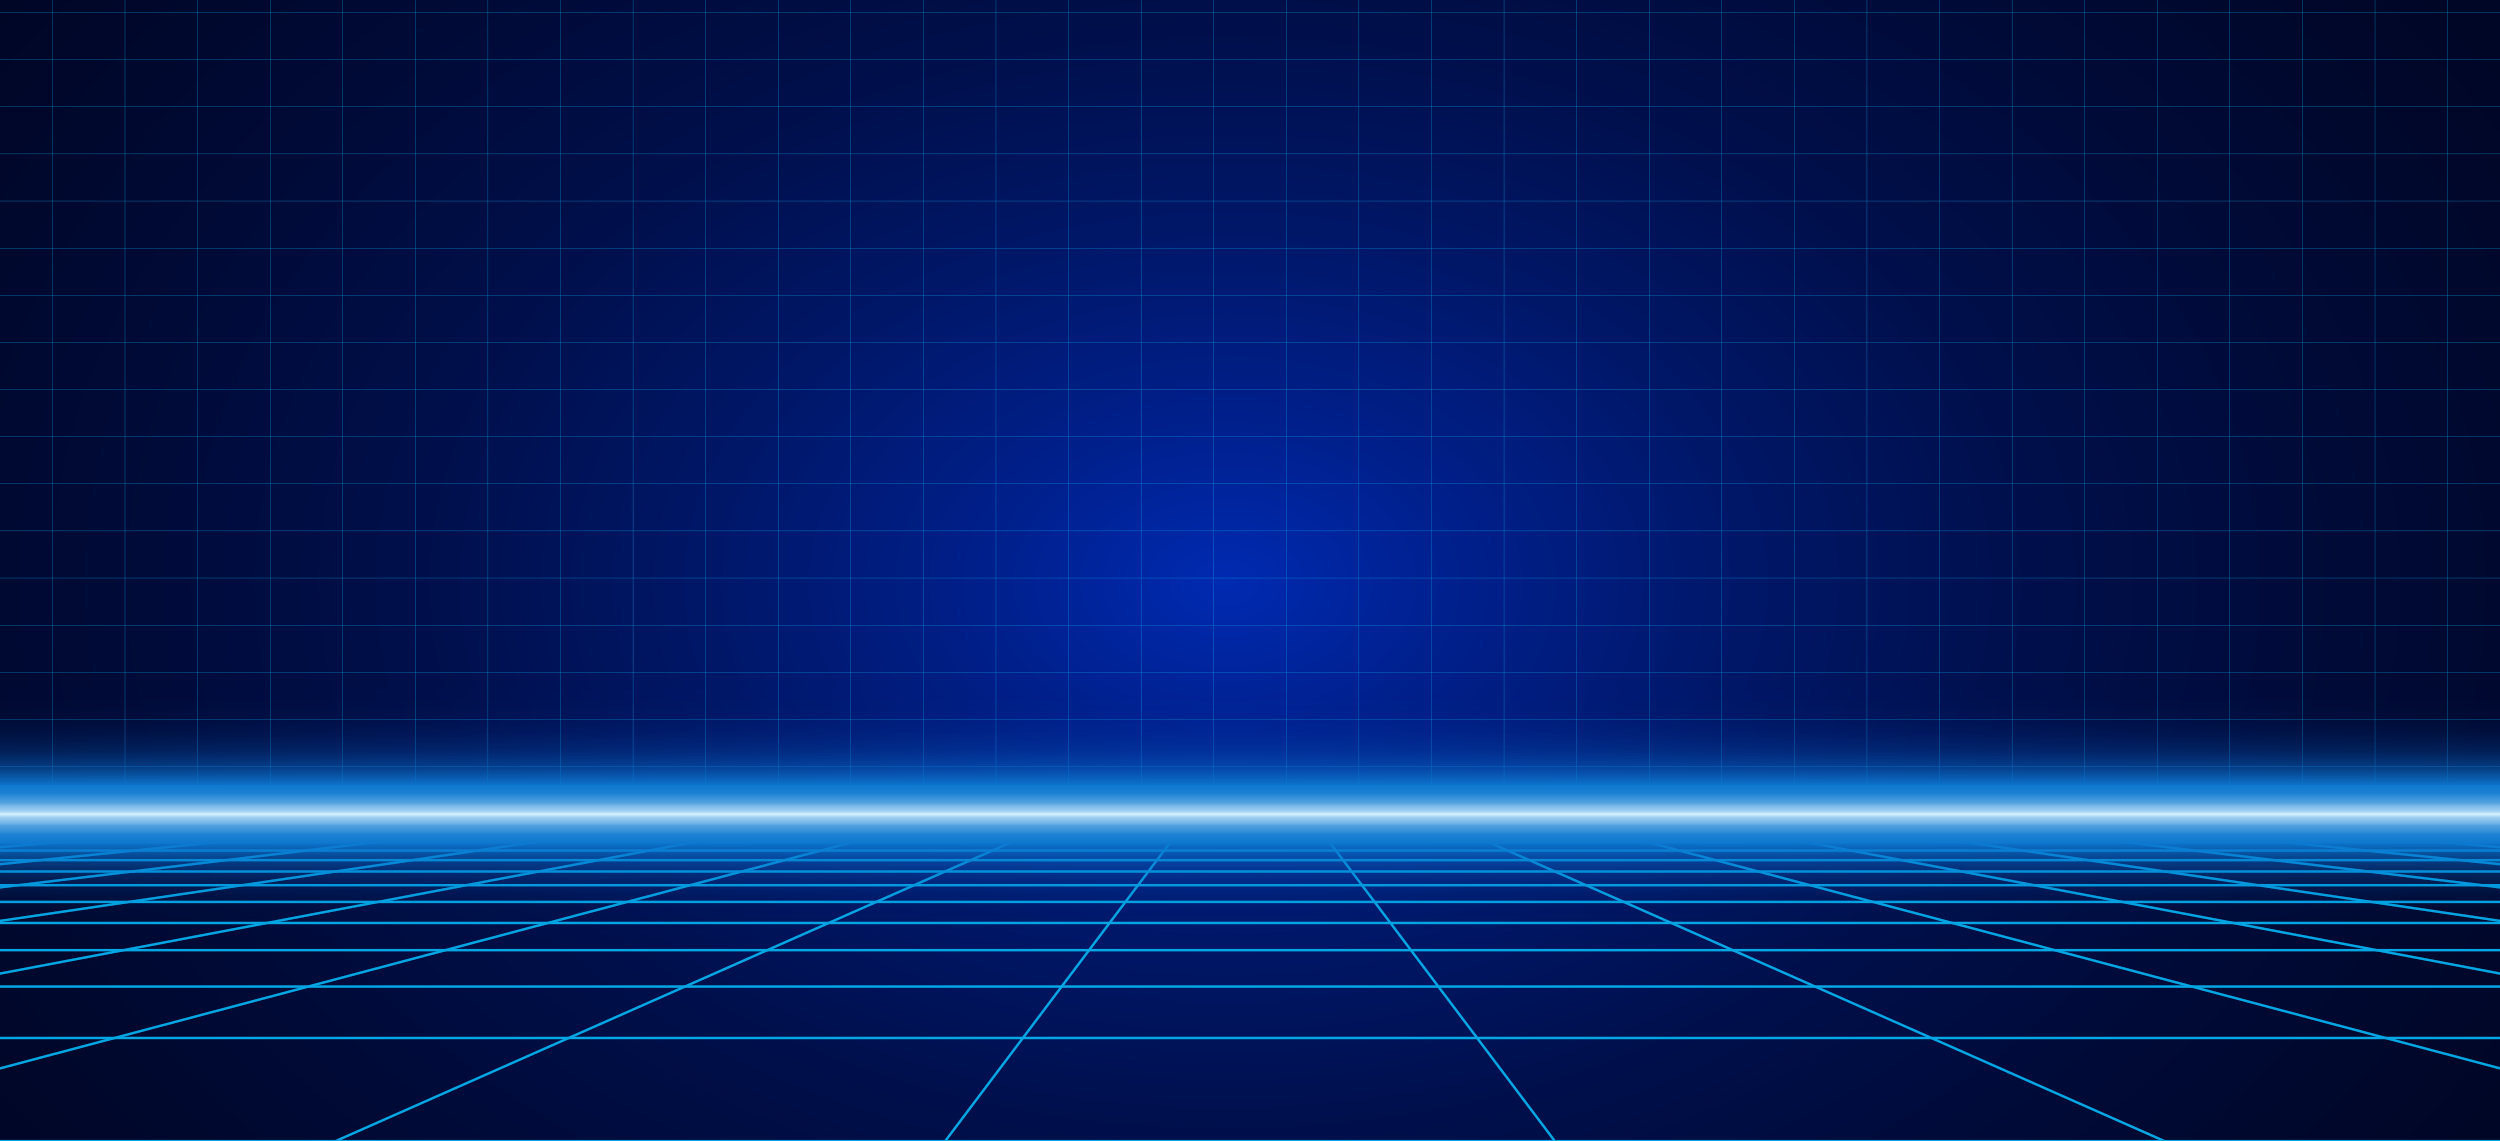 <?xml version="1.0" encoding="UTF-8"?>
<svg xmlns="http://www.w3.org/2000/svg" xmlns:xlink="http://www.w3.org/1999/xlink" viewBox="0 0 1529.86 698.31">
  <defs>
    <style>
      .cls-1 {
        filter: url(#outer-glow-1);
      }

      .cls-1, .cls-2, .cls-3 {
        mix-blend-mode: overlay;
      }

      .cls-4 {
        isolation: isolate;
      }

      .cls-5 {
        fill: url(#Degradado_sin_nombre_3);
        mix-blend-mode: hard-light;
      }

      .cls-5, .cls-6, .cls-7 {
        stroke-width: 0px;
      }

      .cls-8 {
        stroke-width: .18px;
      }

      .cls-8, .cls-6, .cls-9, .cls-10 {
        fill: none;
      }

      .cls-8, .cls-9, .cls-10 {
        stroke: #04a6e3;
        stroke-miterlimit: 10;
      }

      .cls-11 {
        clip-path: url(#clippath-1);
      }

      .cls-7 {
        fill: url(#Degradado_sin_nombre_7);
      }

      .cls-2 {
        filter: url(#outer-glow-2);
        opacity: .3;
      }

      .cls-9 {
        stroke-width: .55px;
      }

      .cls-12 {
        clip-path: url(#clippath);
      }

      .cls-10 {
        stroke-width: 1.46px;
      }
    </style>
    <clipPath id="clippath">
      <rect class="cls-6" width="1529.86" height="698.31"/>
    </clipPath>
    <radialGradient id="Degradado_sin_nombre_7" data-name="Degradado sin nombre 7" cx="-107.98" cy="303.74" fx="-107.98" fy="303.74" r="1052.25" gradientTransform="translate(904.47 59.02) scale(1.43 .98)" gradientUnits="userSpaceOnUse">
      <stop offset="0" stop-color="#002ab1"/>
      <stop offset=".1" stop-color="#001f8a"/>
      <stop offset=".21" stop-color="#001768"/>
      <stop offset=".33" stop-color="#000f4b"/>
      <stop offset=".46" stop-color="#000a36"/>
      <stop offset=".6" stop-color="#000626"/>
      <stop offset=".76" stop-color="#00031d"/>
      <stop offset="1" stop-color="#00031b"/>
    </radialGradient>
    <clipPath id="clippath-1">
      <rect class="cls-6" width="1529.86" height="698.31"/>
    </clipPath>
    <filter id="outer-glow-1" filterUnits="userSpaceOnUse">
      <feOffset dx="0" dy="0"/>
      <feGaussianBlur result="blur" stdDeviation="2.91"/>
      <feFlood flood-color="#04a6e3" flood-opacity="1"/>
      <feComposite in2="blur" operator="in"/>
      <feComposite in="SourceGraphic"/>
    </filter>
    <filter id="outer-glow-2" filterUnits="userSpaceOnUse">
      <feOffset dx="0" dy="0"/>
      <feGaussianBlur result="blur-2" stdDeviation="2.91"/>
      <feFlood flood-color="#04a6e3" flood-opacity="1"/>
      <feComposite in2="blur-2" operator="in"/>
      <feComposite in="SourceGraphic"/>
    </filter>
    <linearGradient id="Degradado_sin_nombre_3" data-name="Degradado sin nombre 3" x1="771.6" y1="586.81" x2="771.6" y2="409.62" gradientUnits="userSpaceOnUse">
      <stop offset="0" stop-color="#004cc1" stop-opacity="0"/>
      <stop offset=".05" stop-color="rgba(0, 76, 193, .02)" stop-opacity=".02"/>
      <stop offset=".11" stop-color="rgba(1, 79, 194, .08)" stop-opacity=".08"/>
      <stop offset=".17" stop-color="rgba(2, 84, 195, .18)" stop-opacity=".18"/>
      <stop offset=".22" stop-color="rgba(4, 90, 197, .32)" stop-opacity=".32"/>
      <stop offset=".28" stop-color="rgba(6, 98, 200, .5)" stop-opacity=".5"/>
      <stop offset=".34" stop-color="rgba(10, 108, 203, .72)" stop-opacity=".72"/>
      <stop offset=".4" stop-color="rgba(13, 119, 207, .98)" stop-opacity=".98"/>
      <stop offset=".4" stop-color="#0e79d0"/>
      <stop offset=".41" stop-color="#127bd0"/>
      <stop offset=".43" stop-color="#1e82d3"/>
      <stop offset=".44" stop-color="#338fd8"/>
      <stop offset=".46" stop-color="#50a0df"/>
      <stop offset=".47" stop-color="#75b6e8"/>
      <stop offset=".49" stop-color="#a3d1f2"/>
      <stop offset=".5" stop-color="#d9f1ff"/>
      <stop offset=".51" stop-color="#a3d1f2"/>
      <stop offset=".53" stop-color="#75b6e8"/>
      <stop offset=".54" stop-color="#50a0df"/>
      <stop offset=".56" stop-color="#338fd8"/>
      <stop offset=".57" stop-color="#1e82d3"/>
      <stop offset=".59" stop-color="#127bd0"/>
      <stop offset=".6" stop-color="#0e79d0"/>
      <stop offset=".6" stop-color="rgba(13, 119, 207, .98)" stop-opacity=".98"/>
      <stop offset=".66" stop-color="rgba(10, 108, 203, .72)" stop-opacity=".72"/>
      <stop offset=".72" stop-color="rgba(6, 98, 200, .5)" stop-opacity=".5"/>
      <stop offset=".78" stop-color="rgba(4, 90, 197, .32)" stop-opacity=".32"/>
      <stop offset=".83" stop-color="rgba(2, 84, 195, .18)" stop-opacity=".18"/>
      <stop offset=".89" stop-color="rgba(1, 79, 194, .08)" stop-opacity=".08"/>
      <stop offset=".95" stop-color="rgba(0, 76, 193, .02)" stop-opacity=".02"/>
      <stop offset="1" stop-color="#004cc1" stop-opacity="0"/>
    </linearGradient>
  </defs>
  <g class="cls-4">
    <g id="Layer_2" data-name="Layer 2">
      <g id="Graphic_Elements" data-name="Graphic Elements">
        <g class="cls-12">
          <ellipse class="cls-7" cx="764.93" cy="349.15" rx="953.15" ry="652.6"/>
          <g class="cls-11">
            <g class="cls-3">
              <line class="cls-8" x1="1497.8" y1="497.91" x2="1497.8" y2="-197.3"/>
              <line class="cls-8" x1="1453.38" y1="497.91" x2="1453.38" y2="-197.3"/>
              <line class="cls-8" x1="1408.96" y1="497.91" x2="1408.96" y2="-197.3"/>
              <line class="cls-8" x1="1364.55" y1="497.91" x2="1364.55" y2="-197.3"/>
              <line class="cls-8" x1="1320.13" y1="497.91" x2="1320.13" y2="-197.3"/>
              <line class="cls-8" x1="1275.72" y1="497.91" x2="1275.72" y2="-197.3"/>
              <line class="cls-8" x1="1231.3" y1="497.91" x2="1231.3" y2="-197.3"/>
              <line class="cls-8" x1="1186.88" y1="497.91" x2="1186.88" y2="-197.3"/>
              <line class="cls-8" x1="1142.47" y1="497.91" x2="1142.47" y2="-197.3"/>
              <line class="cls-8" x1="1098.05" y1="497.91" x2="1098.05" y2="-197.3"/>
              <line class="cls-8" x1="1053.64" y1="497.91" x2="1053.64" y2="-197.3"/>
              <line class="cls-8" x1="1009.22" y1="497.91" x2="1009.22" y2="-197.3"/>
              <line class="cls-8" x1="964.8" y1="497.91" x2="964.8" y2="-197.3"/>
              <line class="cls-8" x1="920.39" y1="497.91" x2="920.39" y2="-197.3"/>
              <line class="cls-8" x1="875.97" y1="497.91" x2="875.97" y2="-197.3"/>
              <line class="cls-8" x1="831.56" y1="497.91" x2="831.56" y2="-197.3"/>
              <line class="cls-8" x1="787.14" y1="497.91" x2="787.14" y2="-197.3"/>
              <line class="cls-8" x1="742.72" y1="497.91" x2="742.72" y2="-197.3"/>
              <line class="cls-8" x1="698.31" y1="497.91" x2="698.31" y2="-197.3"/>
              <line class="cls-8" x1="653.89" y1="497.91" x2="653.89" y2="-197.3"/>
              <line class="cls-8" x1="609.48" y1="497.91" x2="609.48" y2="-197.3"/>
              <line class="cls-8" x1="565.06" y1="497.91" x2="565.06" y2="-197.3"/>
              <line class="cls-8" x1="431.81" y1="497.91" x2="431.81" y2="-197.3"/>
              <line class="cls-8" x1="342.98" y1="497.91" x2="342.98" y2="-197.3"/>
              <line class="cls-8" x1="254.15" y1="497.91" x2="254.15" y2="-197.3"/>
              <line class="cls-8" x1="298.57" y1="497.91" x2="298.57" y2="-197.3"/>
              <line class="cls-8" x1="387.4" y1="497.91" x2="387.4" y2="-197.3"/>
              <line class="cls-8" x1="476.23" y1="497.91" x2="476.23" y2="-197.3"/>
              <line class="cls-8" x1="520.64" y1="497.91" x2="520.64" y2="-197.3"/>
              <line class="cls-8" x1="209.73" y1="497.91" x2="209.73" y2="-197.3"/>
              <line class="cls-8" x1="165.32" y1="497.91" x2="165.32" y2="-197.3"/>
              <line class="cls-8" x1="120.9" y1="497.91" x2="120.9" y2="-197.3"/>
              <line class="cls-8" x1="76.49" y1="497.91" x2="76.49" y2="-197.3"/>
              <line class="cls-8" x1="32.07" y1="497.91" x2="32.07" y2="-197.3"/>
              <line class="cls-8" y1="497.91" x2="1529.86" y2="497.91"/>
              <line class="cls-8" y1="469.07" x2="1529.86" y2="469.07"/>
              <line class="cls-8" y1="440.23" x2="1529.86" y2="440.23"/>
              <line class="cls-8" y1="411.39" x2="1529.86" y2="411.39"/>
              <line class="cls-8" y1="382.56" x2="1529.86" y2="382.56"/>
              <line class="cls-8" y1="353.72" x2="1529.86" y2="353.72"/>
              <line class="cls-8" y1="324.88" x2="1529.86" y2="324.88"/>
              <line class="cls-8" y1="296.05" x2="1529.86" y2="296.05"/>
              <line class="cls-8" y1="267.21" x2="1529.86" y2="267.21"/>
              <line class="cls-8" y1="238.37" x2="1529.86" y2="238.37"/>
              <line class="cls-8" y1="209.53" x2="1529.86" y2="209.53"/>
              <line class="cls-8" y1="180.69" x2="1529.86" y2="180.69"/>
              <line class="cls-8" y1="151.86" x2="1529.86" y2="151.86"/>
              <line class="cls-8" y1="123.02" x2="1529.86" y2="123.02"/>
              <line class="cls-8" y1="94.18" x2="1529.86" y2="94.18"/>
              <line class="cls-8" y1="65.34" x2="1529.86" y2="65.34"/>
              <line class="cls-8" y1="36.51" x2="1529.86" y2="36.51"/>
              <line class="cls-8" y1="7.67" x2="1529.86" y2="7.67"/>
            </g>
            <g>
              <g>
                <g class="cls-1">
                  <line class="cls-10" x1="12.68" y1="498.29" x2="-3152.4" y2="698.31"/>
                  <line class="cls-10" x1="84.33" y1="498.29" x2="-2779.33" y2="698.31"/>
                  <line class="cls-10" x1="155.97" y1="498.29" x2="-2406.25" y2="698.31"/>
                  <line class="cls-10" x1="227.61" y1="498.29" x2="-2033.17" y2="698.31"/>
                  <line class="cls-10" x1="299.25" y1="498.29" x2="-1660.09" y2="698.31"/>
                  <line class="cls-10" x1="370.9" y1="498.29" x2="-1287.01" y2="698.31"/>
                  <line class="cls-10" x1="442.54" y1="498.29" x2="-913.93" y2="698.31"/>
                  <line class="cls-10" x1="514.18" y1="498.29" x2="-540.85" y2="698.31"/>
                  <line class="cls-10" x1="585.82" y1="498.29" x2="-167.77" y2="698.31"/>
                  <line class="cls-10" x1="657.47" y1="498.29" x2="205.31" y2="698.31"/>
                  <line class="cls-10" x1="872.39" y1="498.29" x2="1324.55" y2="698.31"/>
                  <line class="cls-10" x1="1015.68" y1="498.29" x2="2070.71" y2="698.31"/>
                  <line class="cls-10" x1="1158.97" y1="498.29" x2="2816.87" y2="698.31"/>
                  <line class="cls-10" x1="1087.32" y1="498.29" x2="2443.79" y2="698.31"/>
                  <line class="cls-10" x1="944.04" y1="498.29" x2="1697.63" y2="698.31"/>
                  <line class="cls-10" x1="800.75" y1="498.29" x2="951.47" y2="698.31"/>
                  <line class="cls-10" x1="729.11" y1="498.29" x2="578.39" y2="698.31"/>
                  <line class="cls-10" x1="1230.61" y1="498.29" x2="3189.95" y2="698.31"/>
                  <line class="cls-10" x1="1302.25" y1="498.29" x2="3563.03" y2="698.31"/>
                  <line class="cls-10" x1="1373.89" y1="498.29" x2="3936.11" y2="698.31"/>
                  <line class="cls-10" x1="1445.54" y1="498.29" x2="4309.19" y2="698.31"/>
                  <line class="cls-10" x1="1517.18" y1="498.29" x2="4682.27" y2="698.31"/>
                  <line class="cls-10" x1="1517.18" y1="498.29" x2="12.68" y2="498.29"/>
                  <line class="cls-10" x1="1559.29" y1="500.95" x2="-29.43" y2="500.95"/>
                  <line class="cls-10" x1="1606.41" y1="503.92" x2="-76.54" y2="503.92"/>
                  <line class="cls-10" x1="1659.46" y1="507.28" x2="-129.59" y2="507.28"/>
                  <line class="cls-10" x1="1719.65" y1="511.08" x2="-189.78" y2="511.08"/>
                  <line class="cls-10" x1="1788.52" y1="515.43" x2="-258.66" y2="515.43"/>
                  <line class="cls-10" x1="1868.11" y1="520.46" x2="-338.25" y2="520.46"/>
                  <line class="cls-10" x1="1961.11" y1="526.34" x2="-431.25" y2="526.34"/>
                  <line class="cls-10" x1="2071.25" y1="533.3" x2="-541.38" y2="533.3"/>
                  <line class="cls-10" x1="2203.71" y1="541.67" x2="-673.85" y2="541.67"/>
                  <line class="cls-10" x1="2366.07" y1="551.93" x2="-836.21" y2="551.93"/>
                  <line class="cls-10" x1="2569.74" y1="564.81" x2="-1039.88" y2="564.81"/>
                  <line class="cls-10" x1="2832.78" y1="581.43" x2="-1302.91" y2="581.43"/>
                  <line class="cls-10" x1="3185.56" y1="603.72" x2="-1655.69" y2="603.72"/>
                  <line class="cls-10" x1="3683.47" y1="635.19" x2="-2153.61" y2="635.19"/>
                  <line class="cls-10" x1="4682.27" y1="698.31" x2="-3152.4" y2="698.31"/>
                </g>
                <g class="cls-2">
                  <line class="cls-10" x1="12.68" y1="498.29" x2="-3152.4" y2="698.31"/>
                  <line class="cls-10" x1="84.33" y1="498.29" x2="-2779.33" y2="698.31"/>
                  <line class="cls-10" x1="155.97" y1="498.29" x2="-2406.25" y2="698.31"/>
                  <line class="cls-10" x1="227.61" y1="498.29" x2="-2033.17" y2="698.31"/>
                  <line class="cls-10" x1="299.25" y1="498.29" x2="-1660.09" y2="698.31"/>
                  <line class="cls-10" x1="370.9" y1="498.29" x2="-1287.01" y2="698.31"/>
                  <line class="cls-10" x1="442.54" y1="498.29" x2="-913.93" y2="698.31"/>
                  <line class="cls-10" x1="514.18" y1="498.29" x2="-540.85" y2="698.31"/>
                  <line class="cls-10" x1="585.82" y1="498.29" x2="-167.77" y2="698.31"/>
                  <line class="cls-10" x1="657.47" y1="498.29" x2="205.31" y2="698.31"/>
                  <line class="cls-10" x1="872.39" y1="498.29" x2="1324.55" y2="698.31"/>
                  <line class="cls-10" x1="1015.68" y1="498.29" x2="2070.71" y2="698.31"/>
                  <line class="cls-10" x1="1158.97" y1="498.29" x2="2816.87" y2="698.31"/>
                  <line class="cls-10" x1="1087.32" y1="498.29" x2="2443.79" y2="698.31"/>
                  <line class="cls-10" x1="944.04" y1="498.29" x2="1697.63" y2="698.31"/>
                  <line class="cls-10" x1="800.75" y1="498.29" x2="951.47" y2="698.31"/>
                  <line class="cls-10" x1="729.11" y1="498.29" x2="578.39" y2="698.31"/>
                  <line class="cls-10" x1="1230.61" y1="498.29" x2="3189.95" y2="698.31"/>
                  <line class="cls-10" x1="1302.25" y1="498.29" x2="3563.03" y2="698.31"/>
                  <line class="cls-10" x1="1373.89" y1="498.29" x2="3936.11" y2="698.31"/>
                  <line class="cls-10" x1="1445.54" y1="498.29" x2="4309.19" y2="698.31"/>
                  <line class="cls-10" x1="1517.18" y1="498.29" x2="4682.27" y2="698.31"/>
                  <line class="cls-10" x1="1517.18" y1="498.29" x2="12.68" y2="498.29"/>
                  <line class="cls-10" x1="1559.29" y1="500.95" x2="-29.43" y2="500.95"/>
                  <line class="cls-10" x1="1606.41" y1="503.92" x2="-76.54" y2="503.92"/>
                  <line class="cls-10" x1="1659.46" y1="507.28" x2="-129.59" y2="507.28"/>
                  <line class="cls-10" x1="1719.65" y1="511.08" x2="-189.78" y2="511.08"/>
                  <line class="cls-10" x1="1788.52" y1="515.43" x2="-258.66" y2="515.43"/>
                  <line class="cls-10" x1="1868.11" y1="520.46" x2="-338.25" y2="520.46"/>
                  <line class="cls-10" x1="1961.11" y1="526.34" x2="-431.25" y2="526.34"/>
                  <line class="cls-10" x1="2071.25" y1="533.3" x2="-541.38" y2="533.3"/>
                  <line class="cls-10" x1="2203.71" y1="541.67" x2="-673.85" y2="541.67"/>
                  <line class="cls-10" x1="2366.07" y1="551.93" x2="-836.21" y2="551.93"/>
                  <line class="cls-10" x1="2569.74" y1="564.81" x2="-1039.88" y2="564.81"/>
                  <line class="cls-10" x1="2832.78" y1="581.43" x2="-1302.91" y2="581.43"/>
                  <line class="cls-10" x1="3185.56" y1="603.72" x2="-1655.69" y2="603.72"/>
                  <line class="cls-10" x1="3683.47" y1="635.19" x2="-2153.61" y2="635.19"/>
                  <line class="cls-10" x1="4682.27" y1="698.31" x2="-3152.4" y2="698.31"/>
                </g>
                <g class="cls-3">
                  <line class="cls-9" x1="12.68" y1="498.29" x2="-3152.4" y2="698.31"/>
                  <line class="cls-9" x1="84.33" y1="498.29" x2="-2779.33" y2="698.31"/>
                  <line class="cls-9" x1="155.97" y1="498.29" x2="-2406.25" y2="698.31"/>
                  <line class="cls-9" x1="227.61" y1="498.29" x2="-2033.17" y2="698.31"/>
                  <line class="cls-9" x1="299.25" y1="498.29" x2="-1660.09" y2="698.31"/>
                  <line class="cls-9" x1="370.9" y1="498.29" x2="-1287.01" y2="698.31"/>
                  <line class="cls-9" x1="442.54" y1="498.29" x2="-913.93" y2="698.31"/>
                  <line class="cls-9" x1="514.18" y1="498.29" x2="-540.85" y2="698.31"/>
                  <line class="cls-9" x1="585.82" y1="498.29" x2="-167.77" y2="698.31"/>
                  <line class="cls-9" x1="657.47" y1="498.29" x2="205.31" y2="698.31"/>
                  <line class="cls-9" x1="872.39" y1="498.29" x2="1324.55" y2="698.31"/>
                  <line class="cls-9" x1="1015.68" y1="498.29" x2="2070.71" y2="698.31"/>
                  <line class="cls-9" x1="1158.97" y1="498.29" x2="2816.87" y2="698.31"/>
                  <line class="cls-9" x1="1087.32" y1="498.29" x2="2443.79" y2="698.31"/>
                  <line class="cls-9" x1="944.04" y1="498.29" x2="1697.63" y2="698.31"/>
                  <line class="cls-9" x1="800.75" y1="498.29" x2="951.47" y2="698.31"/>
                  <line class="cls-9" x1="729.11" y1="498.29" x2="578.39" y2="698.31"/>
                  <line class="cls-9" x1="1230.61" y1="498.29" x2="3189.95" y2="698.31"/>
                  <line class="cls-9" x1="1302.25" y1="498.29" x2="3563.03" y2="698.31"/>
                  <line class="cls-9" x1="1373.89" y1="498.29" x2="3936.11" y2="698.31"/>
                  <line class="cls-9" x1="1445.54" y1="498.29" x2="4309.19" y2="698.31"/>
                  <line class="cls-9" x1="1517.18" y1="498.29" x2="4682.27" y2="698.31"/>
                  <line class="cls-9" x1="1517.18" y1="498.29" x2="12.68" y2="498.29"/>
                  <line class="cls-9" x1="1559.29" y1="500.95" x2="-29.43" y2="500.95"/>
                  <line class="cls-9" x1="1606.41" y1="503.92" x2="-76.54" y2="503.92"/>
                  <line class="cls-9" x1="1659.46" y1="507.28" x2="-129.59" y2="507.28"/>
                  <line class="cls-9" x1="1719.65" y1="511.08" x2="-189.78" y2="511.08"/>
                  <line class="cls-9" x1="1788.52" y1="515.43" x2="-258.66" y2="515.43"/>
                  <line class="cls-9" x1="1868.11" y1="520.46" x2="-338.25" y2="520.46"/>
                  <line class="cls-9" x1="1961.11" y1="526.34" x2="-431.25" y2="526.34"/>
                  <line class="cls-9" x1="2071.25" y1="533.3" x2="-541.38" y2="533.3"/>
                  <line class="cls-9" x1="2203.71" y1="541.67" x2="-673.85" y2="541.67"/>
                  <line class="cls-9" x1="2366.07" y1="551.93" x2="-836.21" y2="551.93"/>
                  <line class="cls-9" x1="2569.74" y1="564.81" x2="-1039.88" y2="564.81"/>
                  <line class="cls-9" x1="2832.78" y1="581.43" x2="-1302.91" y2="581.43"/>
                  <line class="cls-9" x1="3185.56" y1="603.72" x2="-1655.69" y2="603.72"/>
                  <line class="cls-9" x1="3683.47" y1="635.19" x2="-2153.61" y2="635.19"/>
                  <line class="cls-9" x1="4682.27" y1="698.31" x2="-3152.4" y2="698.31"/>
                </g>
              </g>
              <rect class="cls-5" y="409.62" width="1543.2" height="177.19"/>
            </g>
          </g>
        </g>
      </g>
    </g>
  </g>
</svg>